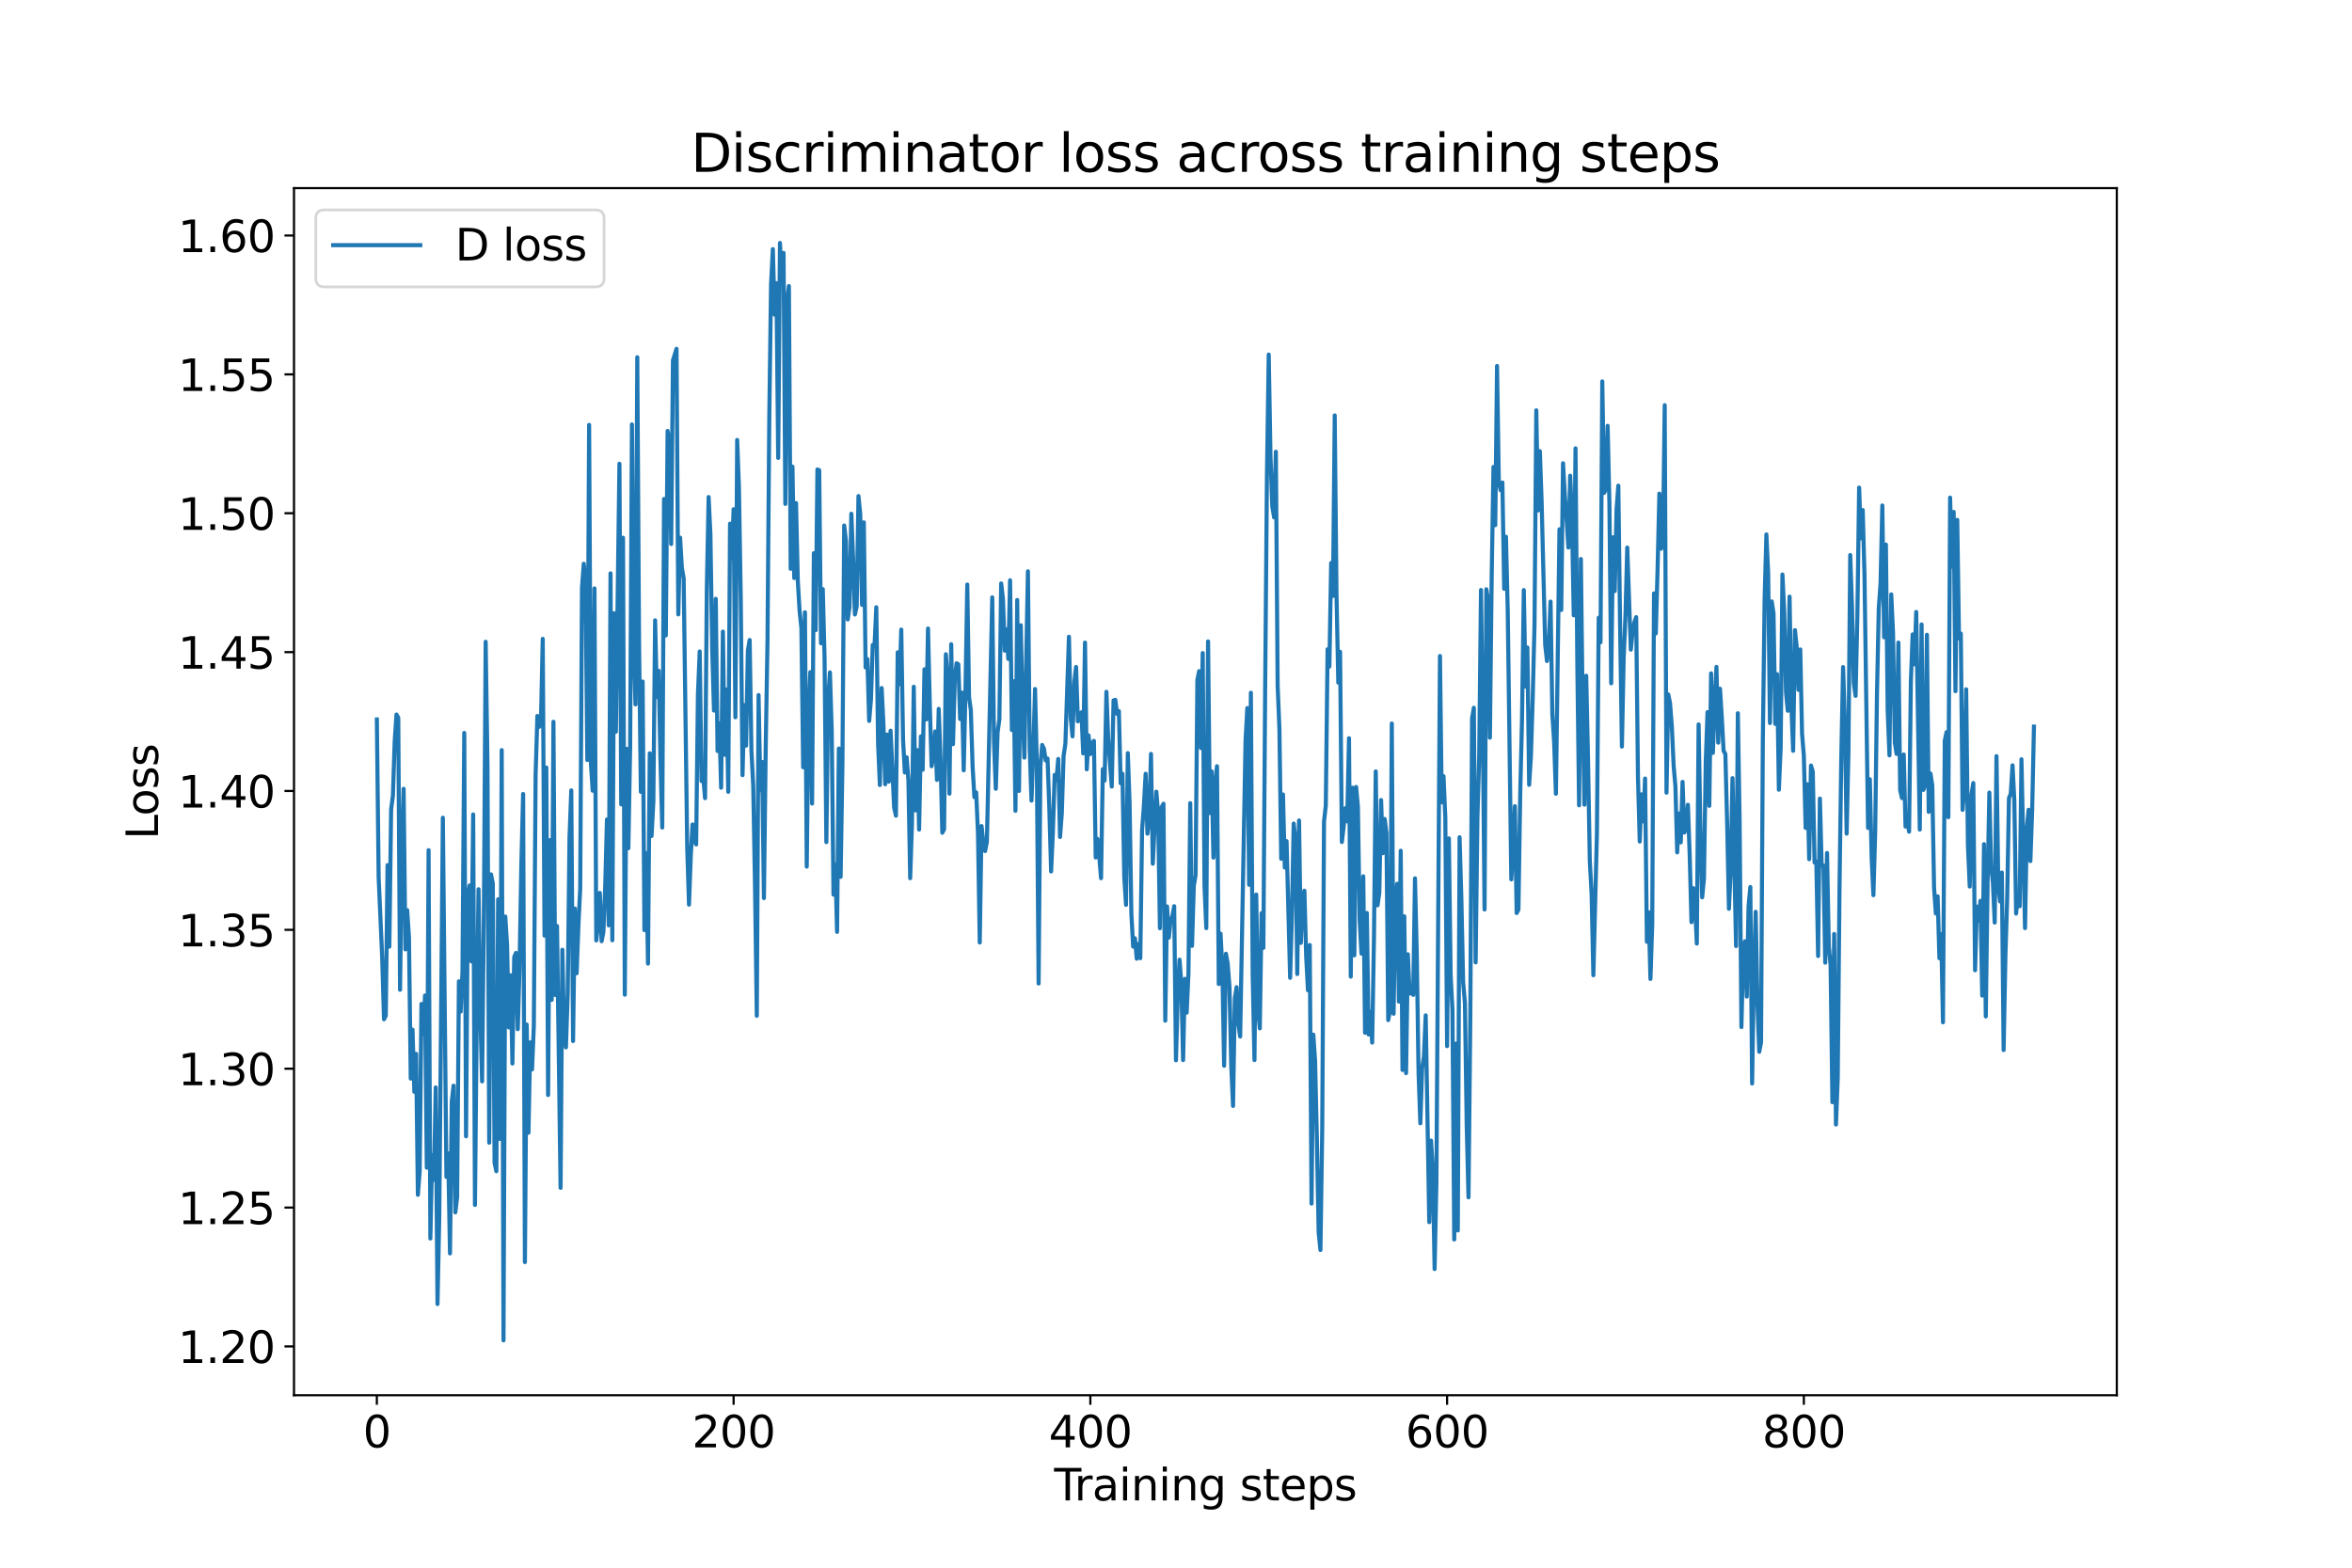 <?xml version="1.0" encoding="utf-8" standalone="no"?>
<!DOCTYPE svg PUBLIC "-//W3C//DTD SVG 1.1//EN"
  "http://www.w3.org/Graphics/SVG/1.1/DTD/svg11.dtd">
<svg xmlns:xlink="http://www.w3.org/1999/xlink" width="864pt" height="576pt" viewBox="0 0 864 576" xmlns="http://www.w3.org/2000/svg" version="1.1">
 <defs>
  <style type="text/css">*{stroke-linejoin: round; stroke-linecap: butt}</style>
 </defs>
 <g id="figure_1">
  <g id="patch_1">
   <path d="M 0 576 
L 864 576 
L 864 0 
L 0 0 
z
" style="fill: #ffffff"/>
  </g>
  <g id="axes_1">
   <g id="patch_2">
    <path d="M 108 512.64 
L 777.6 512.64 
L 777.6 69.12 
L 108 69.12 
z
" style="fill: #ffffff"/>
   </g>
   <g id="matplotlib.axis_1">
    <g id="xtick_1">
     <g id="line2d_1">
      <defs>
       <path id="macccd0e41e" d="M 0 0 
L 0 3.5 
" style="stroke: #000000; stroke-width: 0.8"/>
      </defs>
      <g>
       <use xlink:href="#macccd0e41e" x="138.436" y="512.64" style="stroke: #000000; stroke-width: 0.8"/>
      </g>
     </g>
     <g id="text_1">
      <!-- 0 -->
      <g transform="translate(133.346 531.798)scale(0.16 -0.16)">
       <defs>
        <path id="DejaVuSans-30" d="M 2034 4250 
Q 1547 4250 1301 3770 
Q 1056 3291 1056 2328 
Q 1056 1369 1301 889 
Q 1547 409 2034 409 
Q 2525 409 2770 889 
Q 3016 1369 3016 2328 
Q 3016 3291 2770 3770 
Q 2525 4250 2034 4250 
z
M 2034 4750 
Q 2819 4750 3233 4129 
Q 3647 3509 3647 2328 
Q 3647 1150 3233 529 
Q 2819 -91 2034 -91 
Q 1250 -91 836 529 
Q 422 1150 422 2328 
Q 422 3509 836 4129 
Q 1250 4750 2034 4750 
z
" transform="scale(0.016)"/>
       </defs>
       <use xlink:href="#DejaVuSans-30"/>
      </g>
     </g>
    </g>
    <g id="xtick_2">
     <g id="line2d_2">
      <g>
       <use xlink:href="#macccd0e41e" x="269.486" y="512.64" style="stroke: #000000; stroke-width: 0.8"/>
      </g>
     </g>
     <g id="text_2">
      <!-- 200 -->
      <g transform="translate(254.216 531.798)scale(0.16 -0.16)">
       <defs>
        <path id="DejaVuSans-32" d="M 1228 531 
L 3431 531 
L 3431 0 
L 469 0 
L 469 531 
Q 828 903 1448 1529 
Q 2069 2156 2228 2338 
Q 2531 2678 2651 2914 
Q 2772 3150 2772 3378 
Q 2772 3750 2511 3984 
Q 2250 4219 1831 4219 
Q 1534 4219 1204 4116 
Q 875 4013 500 3803 
L 500 4441 
Q 881 4594 1212 4672 
Q 1544 4750 1819 4750 
Q 2544 4750 2975 4387 
Q 3406 4025 3406 3419 
Q 3406 3131 3298 2873 
Q 3191 2616 2906 2266 
Q 2828 2175 2409 1742 
Q 1991 1309 1228 531 
z
" transform="scale(0.016)"/>
       </defs>
       <use xlink:href="#DejaVuSans-32"/>
       <use xlink:href="#DejaVuSans-30" x="63.623"/>
       <use xlink:href="#DejaVuSans-30" x="127.246"/>
      </g>
     </g>
    </g>
    <g id="xtick_3">
     <g id="line2d_3">
      <g>
       <use xlink:href="#macccd0e41e" x="400.536" y="512.64" style="stroke: #000000; stroke-width: 0.8"/>
      </g>
     </g>
     <g id="text_3">
      <!-- 400 -->
      <g transform="translate(385.266 531.798)scale(0.16 -0.16)">
       <defs>
        <path id="DejaVuSans-34" d="M 2419 4116 
L 825 1625 
L 2419 1625 
L 2419 4116 
z
M 2253 4666 
L 3047 4666 
L 3047 1625 
L 3713 1625 
L 3713 1100 
L 3047 1100 
L 3047 0 
L 2419 0 
L 2419 1100 
L 313 1100 
L 313 1709 
L 2253 4666 
z
" transform="scale(0.016)"/>
       </defs>
       <use xlink:href="#DejaVuSans-34"/>
       <use xlink:href="#DejaVuSans-30" x="63.623"/>
       <use xlink:href="#DejaVuSans-30" x="127.246"/>
      </g>
     </g>
    </g>
    <g id="xtick_4">
     <g id="line2d_4">
      <g>
       <use xlink:href="#macccd0e41e" x="531.586" y="512.64" style="stroke: #000000; stroke-width: 0.8"/>
      </g>
     </g>
     <g id="text_4">
      <!-- 600 -->
      <g transform="translate(516.316 531.798)scale(0.16 -0.16)">
       <defs>
        <path id="DejaVuSans-36" d="M 2113 2584 
Q 1688 2584 1439 2293 
Q 1191 2003 1191 1497 
Q 1191 994 1439 701 
Q 1688 409 2113 409 
Q 2538 409 2786 701 
Q 3034 994 3034 1497 
Q 3034 2003 2786 2293 
Q 2538 2584 2113 2584 
z
M 3366 4563 
L 3366 3988 
Q 3128 4100 2886 4159 
Q 2644 4219 2406 4219 
Q 1781 4219 1451 3797 
Q 1122 3375 1075 2522 
Q 1259 2794 1537 2939 
Q 1816 3084 2150 3084 
Q 2853 3084 3261 2657 
Q 3669 2231 3669 1497 
Q 3669 778 3244 343 
Q 2819 -91 2113 -91 
Q 1303 -91 875 529 
Q 447 1150 447 2328 
Q 447 3434 972 4092 
Q 1497 4750 2381 4750 
Q 2619 4750 2861 4703 
Q 3103 4656 3366 4563 
z
" transform="scale(0.016)"/>
       </defs>
       <use xlink:href="#DejaVuSans-36"/>
       <use xlink:href="#DejaVuSans-30" x="63.623"/>
       <use xlink:href="#DejaVuSans-30" x="127.246"/>
      </g>
     </g>
    </g>
    <g id="xtick_5">
     <g id="line2d_5">
      <g>
       <use xlink:href="#macccd0e41e" x="662.636" y="512.64" style="stroke: #000000; stroke-width: 0.8"/>
      </g>
     </g>
     <g id="text_5">
      <!-- 800 -->
      <g transform="translate(647.366 531.798)scale(0.16 -0.16)">
       <defs>
        <path id="DejaVuSans-38" d="M 2034 2216 
Q 1584 2216 1326 1975 
Q 1069 1734 1069 1313 
Q 1069 891 1326 650 
Q 1584 409 2034 409 
Q 2484 409 2743 651 
Q 3003 894 3003 1313 
Q 3003 1734 2745 1975 
Q 2488 2216 2034 2216 
z
M 1403 2484 
Q 997 2584 770 2862 
Q 544 3141 544 3541 
Q 544 4100 942 4425 
Q 1341 4750 2034 4750 
Q 2731 4750 3128 4425 
Q 3525 4100 3525 3541 
Q 3525 3141 3298 2862 
Q 3072 2584 2669 2484 
Q 3125 2378 3379 2068 
Q 3634 1759 3634 1313 
Q 3634 634 3220 271 
Q 2806 -91 2034 -91 
Q 1263 -91 848 271 
Q 434 634 434 1313 
Q 434 1759 690 2068 
Q 947 2378 1403 2484 
z
M 1172 3481 
Q 1172 3119 1398 2916 
Q 1625 2713 2034 2713 
Q 2441 2713 2670 2916 
Q 2900 3119 2900 3481 
Q 2900 3844 2670 4047 
Q 2441 4250 2034 4250 
Q 1625 4250 1398 4047 
Q 1172 3844 1172 3481 
z
" transform="scale(0.016)"/>
       </defs>
       <use xlink:href="#DejaVuSans-38"/>
       <use xlink:href="#DejaVuSans-30" x="63.623"/>
       <use xlink:href="#DejaVuSans-30" x="127.246"/>
      </g>
     </g>
    </g>
    <g id="text_6">
     <!-- Training steps -->
     <g transform="translate(387.224 551.283)scale(0.16 -0.16)">
      <defs>
       <path id="DejaVuSans-54" d="M -19 4666 
L 3928 4666 
L 3928 4134 
L 2272 4134 
L 2272 0 
L 1638 0 
L 1638 4134 
L -19 4134 
L -19 4666 
z
" transform="scale(0.016)"/>
       <path id="DejaVuSans-72" d="M 2631 2963 
Q 2534 3019 2420 3045 
Q 2306 3072 2169 3072 
Q 1681 3072 1420 2755 
Q 1159 2438 1159 1844 
L 1159 0 
L 581 0 
L 581 3500 
L 1159 3500 
L 1159 2956 
Q 1341 3275 1631 3429 
Q 1922 3584 2338 3584 
Q 2397 3584 2469 3576 
Q 2541 3569 2628 3553 
L 2631 2963 
z
" transform="scale(0.016)"/>
       <path id="DejaVuSans-61" d="M 2194 1759 
Q 1497 1759 1228 1600 
Q 959 1441 959 1056 
Q 959 750 1161 570 
Q 1363 391 1709 391 
Q 2188 391 2477 730 
Q 2766 1069 2766 1631 
L 2766 1759 
L 2194 1759 
z
M 3341 1997 
L 3341 0 
L 2766 0 
L 2766 531 
Q 2569 213 2275 61 
Q 1981 -91 1556 -91 
Q 1019 -91 701 211 
Q 384 513 384 1019 
Q 384 1609 779 1909 
Q 1175 2209 1959 2209 
L 2766 2209 
L 2766 2266 
Q 2766 2663 2505 2880 
Q 2244 3097 1772 3097 
Q 1472 3097 1187 3025 
Q 903 2953 641 2809 
L 641 3341 
Q 956 3463 1253 3523 
Q 1550 3584 1831 3584 
Q 2591 3584 2966 3190 
Q 3341 2797 3341 1997 
z
" transform="scale(0.016)"/>
       <path id="DejaVuSans-69" d="M 603 3500 
L 1178 3500 
L 1178 0 
L 603 0 
L 603 3500 
z
M 603 4863 
L 1178 4863 
L 1178 4134 
L 603 4134 
L 603 4863 
z
" transform="scale(0.016)"/>
       <path id="DejaVuSans-6e" d="M 3513 2113 
L 3513 0 
L 2938 0 
L 2938 2094 
Q 2938 2591 2744 2837 
Q 2550 3084 2163 3084 
Q 1697 3084 1428 2787 
Q 1159 2491 1159 1978 
L 1159 0 
L 581 0 
L 581 3500 
L 1159 3500 
L 1159 2956 
Q 1366 3272 1645 3428 
Q 1925 3584 2291 3584 
Q 2894 3584 3203 3211 
Q 3513 2838 3513 2113 
z
" transform="scale(0.016)"/>
       <path id="DejaVuSans-67" d="M 2906 1791 
Q 2906 2416 2648 2759 
Q 2391 3103 1925 3103 
Q 1463 3103 1205 2759 
Q 947 2416 947 1791 
Q 947 1169 1205 825 
Q 1463 481 1925 481 
Q 2391 481 2648 825 
Q 2906 1169 2906 1791 
z
M 3481 434 
Q 3481 -459 3084 -895 
Q 2688 -1331 1869 -1331 
Q 1566 -1331 1297 -1286 
Q 1028 -1241 775 -1147 
L 775 -588 
Q 1028 -725 1275 -790 
Q 1522 -856 1778 -856 
Q 2344 -856 2625 -561 
Q 2906 -266 2906 331 
L 2906 616 
Q 2728 306 2450 153 
Q 2172 0 1784 0 
Q 1141 0 747 490 
Q 353 981 353 1791 
Q 353 2603 747 3093 
Q 1141 3584 1784 3584 
Q 2172 3584 2450 3431 
Q 2728 3278 2906 2969 
L 2906 3500 
L 3481 3500 
L 3481 434 
z
" transform="scale(0.016)"/>
       <path id="DejaVuSans-20" transform="scale(0.016)"/>
       <path id="DejaVuSans-73" d="M 2834 3397 
L 2834 2853 
Q 2591 2978 2328 3040 
Q 2066 3103 1784 3103 
Q 1356 3103 1142 2972 
Q 928 2841 928 2578 
Q 928 2378 1081 2264 
Q 1234 2150 1697 2047 
L 1894 2003 
Q 2506 1872 2764 1633 
Q 3022 1394 3022 966 
Q 3022 478 2636 193 
Q 2250 -91 1575 -91 
Q 1294 -91 989 -36 
Q 684 19 347 128 
L 347 722 
Q 666 556 975 473 
Q 1284 391 1588 391 
Q 1994 391 2212 530 
Q 2431 669 2431 922 
Q 2431 1156 2273 1281 
Q 2116 1406 1581 1522 
L 1381 1569 
Q 847 1681 609 1914 
Q 372 2147 372 2553 
Q 372 3047 722 3315 
Q 1072 3584 1716 3584 
Q 2034 3584 2315 3537 
Q 2597 3491 2834 3397 
z
" transform="scale(0.016)"/>
       <path id="DejaVuSans-74" d="M 1172 4494 
L 1172 3500 
L 2356 3500 
L 2356 3053 
L 1172 3053 
L 1172 1153 
Q 1172 725 1289 603 
Q 1406 481 1766 481 
L 2356 481 
L 2356 0 
L 1766 0 
Q 1100 0 847 248 
Q 594 497 594 1153 
L 594 3053 
L 172 3053 
L 172 3500 
L 594 3500 
L 594 4494 
L 1172 4494 
z
" transform="scale(0.016)"/>
       <path id="DejaVuSans-65" d="M 3597 1894 
L 3597 1613 
L 953 1613 
Q 991 1019 1311 708 
Q 1631 397 2203 397 
Q 2534 397 2845 478 
Q 3156 559 3463 722 
L 3463 178 
Q 3153 47 2828 -22 
Q 2503 -91 2169 -91 
Q 1331 -91 842 396 
Q 353 884 353 1716 
Q 353 2575 817 3079 
Q 1281 3584 2069 3584 
Q 2775 3584 3186 3129 
Q 3597 2675 3597 1894 
z
M 3022 2063 
Q 3016 2534 2758 2815 
Q 2500 3097 2075 3097 
Q 1594 3097 1305 2825 
Q 1016 2553 972 2059 
L 3022 2063 
z
" transform="scale(0.016)"/>
       <path id="DejaVuSans-70" d="M 1159 525 
L 1159 -1331 
L 581 -1331 
L 581 3500 
L 1159 3500 
L 1159 2969 
Q 1341 3281 1617 3432 
Q 1894 3584 2278 3584 
Q 2916 3584 3314 3078 
Q 3713 2572 3713 1747 
Q 3713 922 3314 415 
Q 2916 -91 2278 -91 
Q 1894 -91 1617 61 
Q 1341 213 1159 525 
z
M 3116 1747 
Q 3116 2381 2855 2742 
Q 2594 3103 2138 3103 
Q 1681 3103 1420 2742 
Q 1159 2381 1159 1747 
Q 1159 1113 1420 752 
Q 1681 391 2138 391 
Q 2594 391 2855 752 
Q 3116 1113 3116 1747 
z
" transform="scale(0.016)"/>
      </defs>
      <use xlink:href="#DejaVuSans-54"/>
      <use xlink:href="#DejaVuSans-72" x="46.334"/>
      <use xlink:href="#DejaVuSans-61" x="87.447"/>
      <use xlink:href="#DejaVuSans-69" x="148.727"/>
      <use xlink:href="#DejaVuSans-6e" x="176.51"/>
      <use xlink:href="#DejaVuSans-69" x="239.889"/>
      <use xlink:href="#DejaVuSans-6e" x="267.672"/>
      <use xlink:href="#DejaVuSans-67" x="331.051"/>
      <use xlink:href="#DejaVuSans-20" x="394.527"/>
      <use xlink:href="#DejaVuSans-73" x="426.314"/>
      <use xlink:href="#DejaVuSans-74" x="478.414"/>
      <use xlink:href="#DejaVuSans-65" x="517.623"/>
      <use xlink:href="#DejaVuSans-70" x="579.146"/>
      <use xlink:href="#DejaVuSans-73" x="642.623"/>
     </g>
    </g>
   </g>
   <g id="matplotlib.axis_2">
    <g id="ytick_1">
     <g id="line2d_6">
      <defs>
       <path id="m2885d00df1" d="M 0 0 
L -3.5 0 
" style="stroke: #000000; stroke-width: 0.8"/>
      </defs>
      <g>
       <use xlink:href="#m2885d00df1" x="108" y="494.703" style="stroke: #000000; stroke-width: 0.8"/>
      </g>
     </g>
     <g id="text_7">
      <!-- 1.20 -->
      <g transform="translate(65.375 500.782)scale(0.16 -0.16)">
       <defs>
        <path id="DejaVuSans-31" d="M 794 531 
L 1825 531 
L 1825 4091 
L 703 3866 
L 703 4441 
L 1819 4666 
L 2450 4666 
L 2450 531 
L 3481 531 
L 3481 0 
L 794 0 
L 794 531 
z
" transform="scale(0.016)"/>
        <path id="DejaVuSans-2e" d="M 684 794 
L 1344 794 
L 1344 0 
L 684 0 
L 684 794 
z
" transform="scale(0.016)"/>
       </defs>
       <use xlink:href="#DejaVuSans-31"/>
       <use xlink:href="#DejaVuSans-2e" x="63.623"/>
       <use xlink:href="#DejaVuSans-32" x="95.41"/>
       <use xlink:href="#DejaVuSans-30" x="159.033"/>
      </g>
     </g>
    </g>
    <g id="ytick_2">
     <g id="line2d_7">
      <g>
       <use xlink:href="#m2885d00df1" x="108" y="443.682" style="stroke: #000000; stroke-width: 0.8"/>
      </g>
     </g>
     <g id="text_8">
      <!-- 1.25 -->
      <g transform="translate(65.375 449.761)scale(0.16 -0.16)">
       <defs>
        <path id="DejaVuSans-35" d="M 691 4666 
L 3169 4666 
L 3169 4134 
L 1269 4134 
L 1269 2991 
Q 1406 3038 1543 3061 
Q 1681 3084 1819 3084 
Q 2600 3084 3056 2656 
Q 3513 2228 3513 1497 
Q 3513 744 3044 326 
Q 2575 -91 1722 -91 
Q 1428 -91 1123 -41 
Q 819 9 494 109 
L 494 744 
Q 775 591 1075 516 
Q 1375 441 1709 441 
Q 2250 441 2565 725 
Q 2881 1009 2881 1497 
Q 2881 1984 2565 2268 
Q 2250 2553 1709 2553 
Q 1456 2553 1204 2497 
Q 953 2441 691 2322 
L 691 4666 
z
" transform="scale(0.016)"/>
       </defs>
       <use xlink:href="#DejaVuSans-31"/>
       <use xlink:href="#DejaVuSans-2e" x="63.623"/>
       <use xlink:href="#DejaVuSans-32" x="95.41"/>
       <use xlink:href="#DejaVuSans-35" x="159.033"/>
      </g>
     </g>
    </g>
    <g id="ytick_3">
     <g id="line2d_8">
      <g>
       <use xlink:href="#m2885d00df1" x="108" y="392.661" style="stroke: #000000; stroke-width: 0.8"/>
      </g>
     </g>
     <g id="text_9">
      <!-- 1.30 -->
      <g transform="translate(65.375 398.74)scale(0.16 -0.16)">
       <defs>
        <path id="DejaVuSans-33" d="M 2597 2516 
Q 3050 2419 3304 2112 
Q 3559 1806 3559 1356 
Q 3559 666 3084 287 
Q 2609 -91 1734 -91 
Q 1441 -91 1130 -33 
Q 819 25 488 141 
L 488 750 
Q 750 597 1062 519 
Q 1375 441 1716 441 
Q 2309 441 2620 675 
Q 2931 909 2931 1356 
Q 2931 1769 2642 2001 
Q 2353 2234 1838 2234 
L 1294 2234 
L 1294 2753 
L 1863 2753 
Q 2328 2753 2575 2939 
Q 2822 3125 2822 3475 
Q 2822 3834 2567 4026 
Q 2313 4219 1838 4219 
Q 1578 4219 1281 4162 
Q 984 4106 628 3988 
L 628 4550 
Q 988 4650 1302 4700 
Q 1616 4750 1894 4750 
Q 2613 4750 3031 4423 
Q 3450 4097 3450 3541 
Q 3450 3153 3228 2886 
Q 3006 2619 2597 2516 
z
" transform="scale(0.016)"/>
       </defs>
       <use xlink:href="#DejaVuSans-31"/>
       <use xlink:href="#DejaVuSans-2e" x="63.623"/>
       <use xlink:href="#DejaVuSans-33" x="95.41"/>
       <use xlink:href="#DejaVuSans-30" x="159.033"/>
      </g>
     </g>
    </g>
    <g id="ytick_4">
     <g id="line2d_9">
      <g>
       <use xlink:href="#m2885d00df1" x="108" y="341.64" style="stroke: #000000; stroke-width: 0.8"/>
      </g>
     </g>
     <g id="text_10">
      <!-- 1.35 -->
      <g transform="translate(65.375 347.719)scale(0.16 -0.16)">
       <use xlink:href="#DejaVuSans-31"/>
       <use xlink:href="#DejaVuSans-2e" x="63.623"/>
       <use xlink:href="#DejaVuSans-33" x="95.41"/>
       <use xlink:href="#DejaVuSans-35" x="159.033"/>
      </g>
     </g>
    </g>
    <g id="ytick_5">
     <g id="line2d_10">
      <g>
       <use xlink:href="#m2885d00df1" x="108" y="290.619" style="stroke: #000000; stroke-width: 0.8"/>
      </g>
     </g>
     <g id="text_11">
      <!-- 1.40 -->
      <g transform="translate(65.375 296.698)scale(0.16 -0.16)">
       <use xlink:href="#DejaVuSans-31"/>
       <use xlink:href="#DejaVuSans-2e" x="63.623"/>
       <use xlink:href="#DejaVuSans-34" x="95.41"/>
       <use xlink:href="#DejaVuSans-30" x="159.033"/>
      </g>
     </g>
    </g>
    <g id="ytick_6">
     <g id="line2d_11">
      <g>
       <use xlink:href="#m2885d00df1" x="108" y="239.598" style="stroke: #000000; stroke-width: 0.8"/>
      </g>
     </g>
     <g id="text_12">
      <!-- 1.45 -->
      <g transform="translate(65.375 245.677)scale(0.16 -0.16)">
       <use xlink:href="#DejaVuSans-31"/>
       <use xlink:href="#DejaVuSans-2e" x="63.623"/>
       <use xlink:href="#DejaVuSans-34" x="95.41"/>
       <use xlink:href="#DejaVuSans-35" x="159.033"/>
      </g>
     </g>
    </g>
    <g id="ytick_7">
     <g id="line2d_12">
      <g>
       <use xlink:href="#m2885d00df1" x="108" y="188.577" style="stroke: #000000; stroke-width: 0.8"/>
      </g>
     </g>
     <g id="text_13">
      <!-- 1.50 -->
      <g transform="translate(65.375 194.656)scale(0.16 -0.16)">
       <use xlink:href="#DejaVuSans-31"/>
       <use xlink:href="#DejaVuSans-2e" x="63.623"/>
       <use xlink:href="#DejaVuSans-35" x="95.41"/>
       <use xlink:href="#DejaVuSans-30" x="159.033"/>
      </g>
     </g>
    </g>
    <g id="ytick_8">
     <g id="line2d_13">
      <g>
       <use xlink:href="#m2885d00df1" x="108" y="137.557" style="stroke: #000000; stroke-width: 0.8"/>
      </g>
     </g>
     <g id="text_14">
      <!-- 1.55 -->
      <g transform="translate(65.375 143.635)scale(0.16 -0.16)">
       <use xlink:href="#DejaVuSans-31"/>
       <use xlink:href="#DejaVuSans-2e" x="63.623"/>
       <use xlink:href="#DejaVuSans-35" x="95.41"/>
       <use xlink:href="#DejaVuSans-35" x="159.033"/>
      </g>
     </g>
    </g>
    <g id="ytick_9">
     <g id="line2d_14">
      <g>
       <use xlink:href="#m2885d00df1" x="108" y="86.536" style="stroke: #000000; stroke-width: 0.8"/>
      </g>
     </g>
     <g id="text_15">
      <!-- 1.60 -->
      <g transform="translate(65.375 92.614)scale(0.16 -0.16)">
       <use xlink:href="#DejaVuSans-31"/>
       <use xlink:href="#DejaVuSans-2e" x="63.623"/>
       <use xlink:href="#DejaVuSans-36" x="95.41"/>
       <use xlink:href="#DejaVuSans-30" x="159.033"/>
      </g>
     </g>
    </g>
    <g id="text_16">
     <!-- Loss -->
     <g transform="translate(58.047 308.428)rotate(-90)scale(0.16 -0.16)">
      <defs>
       <path id="DejaVuSans-4c" d="M 628 4666 
L 1259 4666 
L 1259 531 
L 3531 531 
L 3531 0 
L 628 0 
L 628 4666 
z
" transform="scale(0.016)"/>
       <path id="DejaVuSans-6f" d="M 1959 3097 
Q 1497 3097 1228 2736 
Q 959 2375 959 1747 
Q 959 1119 1226 758 
Q 1494 397 1959 397 
Q 2419 397 2687 759 
Q 2956 1122 2956 1747 
Q 2956 2369 2687 2733 
Q 2419 3097 1959 3097 
z
M 1959 3584 
Q 2709 3584 3137 3096 
Q 3566 2609 3566 1747 
Q 3566 888 3137 398 
Q 2709 -91 1959 -91 
Q 1206 -91 779 398 
Q 353 888 353 1747 
Q 353 2609 779 3096 
Q 1206 3584 1959 3584 
z
" transform="scale(0.016)"/>
      </defs>
      <use xlink:href="#DejaVuSans-4c"/>
      <use xlink:href="#DejaVuSans-6f" x="53.963"/>
      <use xlink:href="#DejaVuSans-73" x="115.145"/>
      <use xlink:href="#DejaVuSans-73" x="167.244"/>
     </g>
    </g>
   </g>
   <g id="line2d_15">
    <path d="M 138.436 264.341 
L 139.092 322.331 
L 140.402 351.91 
L 141.057 374.519 
L 141.713 373.183 
L 142.368 317.858 
L 143.023 347.816 
L 143.678 297.385 
L 144.334 292.357 
L 144.989 272.373 
L 145.644 262.53 
L 146.299 263.697 
L 146.955 363.668 
L 147.61 312.784 
L 148.265 289.814 
L 148.92 348.822 
L 149.576 334.4 
L 150.231 344.311 
L 150.886 396.283 
L 151.541 378.307 
L 152.197 401.141 
L 152.852 387.201 
L 153.507 438.994 
L 154.162 430.519 
L 154.818 368.884 
L 155.473 379.966 
L 156.128 365.765 
L 156.783 429.042 
L 157.439 312.372 
L 158.094 455.042 
L 158.749 424.352 
L 159.404 433.518 
L 160.06 399.548 
L 160.715 479.128 
L 161.37 446.664 
L 162.681 300.44 
L 163.991 432.425 
L 164.646 423.778 
L 165.302 460.531 
L 165.957 404.789 
L 166.612 398.896 
L 167.267 445.443 
L 167.923 439.876 
L 168.578 360.556 
L 169.233 371.68 
L 169.888 357.105 
L 170.544 269.292 
L 171.199 417.509 
L 171.854 329.486 
L 172.509 325.331 
L 173.165 353.236 
L 173.82 299.233 
L 174.475 442.718 
L 175.13 374.277 
L 175.786 326.726 
L 176.441 372.167 
L 177.096 397.32 
L 177.751 336.044 
L 178.407 235.803 
L 179.062 280.417 
L 179.717 419.849 
L 180.372 321.26 
L 181.028 324.595 
L 181.683 427.315 
L 182.338 430.33 
L 182.993 330.424 
L 183.649 418.476 
L 184.304 275.599 
L 184.959 492.48 
L 185.614 336.738 
L 186.27 347.168 
L 186.925 377.511 
L 187.58 358.332 
L 188.235 390.76 
L 188.891 351.648 
L 189.546 350.106 
L 190.201 378.14 
L 190.856 355.132 
L 191.512 317.612 
L 192.167 291.731 
L 192.822 463.723 
L 193.477 376.439 
L 194.133 416.185 
L 194.788 382.975 
L 195.443 392.918 
L 196.098 376.98 
L 196.754 284.483 
L 197.409 263.049 
L 198.064 267.059 
L 198.719 264.932 
L 199.375 234.722 
L 200.03 343.785 
L 200.685 282.01 
L 201.34 402.327 
L 201.996 308.671 
L 202.651 367.376 
L 203.306 265.187 
L 203.961 365.591 
L 204.617 340.237 
L 205.927 436.434 
L 206.582 348.966 
L 207.238 379.921 
L 207.893 384.831 
L 208.548 365.12 
L 209.203 307.668 
L 209.859 290.41 
L 210.514 382.51 
L 211.169 333.838 
L 211.824 357.598 
L 212.48 339.958 
L 213.135 326.54 
L 213.79 215.95 
L 214.445 207.13 
L 215.101 213.746 
L 215.756 279.251 
L 216.411 156.118 
L 217.066 280.491 
L 217.722 290.532 
L 218.377 216.203 
L 219.032 345.53 
L 219.687 339.613 
L 220.343 328.075 
L 220.998 345.826 
L 221.653 342.512 
L 222.308 326.257 
L 222.964 301.086 
L 223.619 339.997 
L 224.274 210.663 
L 224.929 345.478 
L 225.585 225.308 
L 226.24 268.846 
L 227.55 170.393 
L 228.206 295.556 
L 228.861 197.561 
L 229.516 365.473 
L 230.171 275.122 
L 230.827 311.663 
L 231.482 274.864 
L 232.137 155.946 
L 232.792 238.168 
L 233.448 258.809 
L 234.103 131.262 
L 234.758 236.392 
L 235.413 290.912 
L 236.069 250.402 
L 236.724 341.752 
L 237.379 313.436 
L 238.034 354.057 
L 238.69 276.791 
L 239.345 307.17 
L 240 294.694 
L 240.655 227.912 
L 241.311 256.088 
L 241.966 246.467 
L 242.621 279.195 
L 243.276 304.059 
L 243.932 183.323 
L 244.587 233.476 
L 245.242 158.339 
L 245.897 162.364 
L 246.553 199.885 
L 247.208 132.41 
L 248.518 128.16 
L 249.174 225.748 
L 249.829 197.545 
L 250.484 208.614 
L 251.139 212.506 
L 252.45 311.712 
L 253.105 332.382 
L 253.76 314.365 
L 254.416 302.916 
L 255.071 308.771 
L 255.726 310.266 
L 256.381 255.195 
L 257.037 239.351 
L 257.692 286.985 
L 258.347 285.467 
L 259.002 293.269 
L 259.658 215.69 
L 260.313 182.617 
L 260.968 196.357 
L 261.623 238.543 
L 262.279 261.089 
L 262.934 220.022 
L 263.589 275.951 
L 264.244 265.786 
L 264.9 289.433 
L 265.555 232.055 
L 266.21 277.317 
L 266.865 253.328 
L 267.521 290.936 
L 268.176 192.417 
L 268.831 205.249 
L 269.486 187.098 
L 270.142 263.549 
L 270.797 161.652 
L 271.452 179.193 
L 272.107 219.612 
L 272.763 284.81 
L 273.418 259.065 
L 274.073 273.965 
L 274.728 239.081 
L 275.384 235.148 
L 276.039 275.76 
L 276.694 288.7 
L 277.349 325.277 
L 278.005 373.216 
L 278.66 255.382 
L 279.315 290.371 
L 279.97 279.957 
L 280.626 329.988 
L 281.281 274.892 
L 281.936 235.583 
L 282.591 153.496 
L 283.247 104.43 
L 283.902 91.535 
L 284.557 115.617 
L 285.212 104.055 
L 285.868 168.247 
L 286.523 89.28 
L 287.178 104.061 
L 287.833 92.933 
L 288.489 185.156 
L 289.144 110.374 
L 289.799 105.096 
L 290.454 208.989 
L 291.11 171.436 
L 291.765 212.375 
L 292.42 184.833 
L 293.075 213.553 
L 293.731 224.48 
L 294.386 230.724 
L 295.041 281.919 
L 295.696 224.957 
L 296.352 318.412 
L 297.007 262.399 
L 297.662 246.968 
L 298.317 295.249 
L 298.973 203.237 
L 299.628 231.537 
L 300.283 172.482 
L 300.938 172.783 
L 301.594 236.372 
L 302.249 216.446 
L 302.904 242.22 
L 303.559 309.416 
L 304.215 256.785 
L 304.87 247.052 
L 305.525 268.286 
L 306.18 328.704 
L 306.836 317.617 
L 307.491 342.402 
L 308.146 275.015 
L 308.801 322.167 
L 309.457 281.483 
L 310.112 193.075 
L 310.767 198.803 
L 311.422 227.603 
L 312.078 222.896 
L 312.733 188.754 
L 313.388 205.324 
L 314.043 225.78 
L 314.699 222.887 
L 315.354 182.271 
L 316.009 188.876 
L 316.664 222.263 
L 317.32 191.922 
L 317.975 245.23 
L 318.63 242.132 
L 319.285 264.89 
L 319.941 256.916 
L 320.596 236.977 
L 321.251 237.264 
L 321.906 223.115 
L 322.562 273.254 
L 323.217 288.438 
L 323.872 252.795 
L 324.527 266.01 
L 325.183 288.153 
L 325.838 269.885 
L 326.493 287.2 
L 327.148 268.476 
L 328.459 296.69 
L 329.114 299.702 
L 329.769 239.671 
L 330.425 251.412 
L 331.08 231.323 
L 331.735 271.805 
L 332.39 283.833 
L 333.046 278.245 
L 333.701 286.64 
L 334.356 322.679 
L 335.011 302.422 
L 335.667 252.324 
L 336.322 297.762 
L 336.977 275.596 
L 337.632 304.802 
L 338.288 270.572 
L 338.943 282.825 
L 339.598 245.907 
L 340.253 264.332 
L 340.909 230.924 
L 341.564 258.977 
L 342.219 281.522 
L 342.874 277.713 
L 343.53 268.733 
L 344.185 286.556 
L 344.84 260.443 
L 345.495 278.812 
L 346.151 305.956 
L 346.806 304.712 
L 347.461 240.387 
L 348.116 249.48 
L 348.772 291.623 
L 349.427 236.693 
L 350.082 273.426 
L 350.737 249.673 
L 351.393 243.684 
L 352.048 244.095 
L 352.703 264.176 
L 353.358 254.482 
L 354.014 283.037 
L 354.669 253.482 
L 355.324 214.767 
L 355.979 256.135 
L 356.635 260.944 
L 357.29 281.793 
L 357.945 292.881 
L 358.6 291.149 
L 359.256 306.176 
L 359.911 346.292 
L 360.566 303.506 
L 361.221 309.426 
L 361.877 312.703 
L 362.532 309.29 
L 364.498 219.487 
L 365.153 272.755 
L 365.808 289.816 
L 366.463 269.109 
L 367.119 264.299 
L 367.774 214.366 
L 368.429 219.979 
L 369.084 239.064 
L 369.74 231.208 
L 370.395 242.102 
L 371.05 213.221 
L 371.705 268.238 
L 372.361 250.288 
L 373.016 297.906 
L 373.671 220.446 
L 374.326 290.609 
L 374.982 229.732 
L 375.637 259.987 
L 376.292 278.362 
L 377.603 209.911 
L 378.258 275.023 
L 378.913 294.161 
L 379.568 275.843 
L 380.224 253.148 
L 380.879 280.814 
L 381.534 361.367 
L 382.189 281.355 
L 382.845 273.711 
L 383.5 275.118 
L 384.155 279.409 
L 384.81 278.708 
L 385.466 297.109 
L 386.121 320.192 
L 386.776 305.582 
L 387.431 284.711 
L 388.087 286.607 
L 388.742 278.853 
L 389.397 307.527 
L 390.052 298.749 
L 390.708 277.737 
L 391.363 273.318 
L 392.673 233.943 
L 393.329 263.618 
L 393.984 270.558 
L 394.639 250.781 
L 395.294 245.054 
L 395.95 265.033 
L 396.605 262.563 
L 397.26 261.707 
L 397.915 276.812 
L 398.571 236.092 
L 399.226 282.667 
L 399.881 270.207 
L 400.536 277.046 
L 401.192 272.951 
L 401.847 272.207 
L 402.502 315.048 
L 403.157 308.221 
L 403.813 314.798 
L 404.468 322.665 
L 405.123 282.621 
L 405.778 286.783 
L 406.434 254.181 
L 407.089 271.424 
L 408.399 288.996 
L 409.055 257.338 
L 409.71 257.127 
L 410.365 262.316 
L 411.02 261.268 
L 411.676 287.792 
L 412.331 284.293 
L 412.986 322.13 
L 413.641 332.471 
L 414.297 276.707 
L 414.952 295.007 
L 415.607 335.778 
L 416.262 347.792 
L 416.918 344.741 
L 417.573 352.24 
L 418.228 346.787 
L 418.883 352.059 
L 419.539 304.906 
L 420.194 296.212 
L 420.849 284.306 
L 421.504 306.317 
L 422.16 300.74 
L 422.815 276.997 
L 423.47 317.34 
L 424.781 290.887 
L 425.436 298.844 
L 426.091 341.051 
L 426.746 296.53 
L 427.402 295.3 
L 428.057 375.02 
L 428.712 333.046 
L 429.367 344.492 
L 430.023 337.993 
L 430.678 336.616 
L 431.333 332.952 
L 431.988 389.57 
L 432.644 365.629 
L 433.299 352.597 
L 433.954 361.228 
L 434.609 389.508 
L 435.265 359.648 
L 435.92 372.07 
L 436.575 357.608 
L 437.23 295.096 
L 437.886 347.526 
L 438.541 325.463 
L 439.196 321.546 
L 439.851 249.838 
L 440.507 246.59 
L 441.162 274.83 
L 441.817 239.943 
L 442.472 325.554 
L 443.128 341.018 
L 443.783 235.678 
L 444.438 298.724 
L 445.093 283.419 
L 445.749 315.099 
L 446.404 287.52 
L 447.059 281.519 
L 447.714 361.545 
L 448.37 343.048 
L 449.025 356.016 
L 449.68 391.584 
L 450.335 350.423 
L 450.991 354.024 
L 451.646 362.57 
L 452.301 391.64 
L 452.956 406.36 
L 453.612 366.809 
L 454.267 362.711 
L 454.922 376.244 
L 455.577 380.84 
L 457.543 272.255 
L 458.198 260.163 
L 458.854 325.092 
L 459.509 254.533 
L 460.164 358.169 
L 460.819 389.501 
L 461.475 328.68 
L 462.13 370.602 
L 462.785 377.85 
L 463.44 335.495 
L 464.096 348.25 
L 464.751 252.912 
L 465.406 174.818 
L 466.061 130.27 
L 466.717 168.052 
L 467.372 186.065 
L 468.027 190.086 
L 468.682 165.971 
L 469.338 251.937 
L 469.993 267.922 
L 470.648 315.544 
L 471.303 291.902 
L 471.959 318.744 
L 472.614 309.051 
L 473.924 359.274 
L 474.58 336.495 
L 475.235 302.6 
L 475.89 308.27 
L 476.545 357.879 
L 477.201 301.462 
L 477.856 346.433 
L 478.511 329.418 
L 479.166 327.266 
L 479.822 351.46 
L 480.477 363.856 
L 481.132 347.227 
L 481.787 442.217 
L 482.443 380.145 
L 483.098 389.808 
L 483.753 418.594 
L 484.408 452.92 
L 485.064 459.274 
L 485.719 414.618 
L 486.374 301.899 
L 487.029 295.937 
L 487.685 238.557 
L 488.34 244.916 
L 488.995 206.848 
L 489.65 218.974 
L 490.306 152.627 
L 490.961 218.577 
L 491.616 250.821 
L 492.271 239.459 
L 492.927 309.364 
L 493.582 303.757 
L 494.237 296.94 
L 494.892 301.785 
L 495.548 271.241 
L 496.203 358.832 
L 496.858 289.405 
L 497.513 351.008 
L 498.169 289.147 
L 498.824 296.402 
L 499.479 338.389 
L 500.134 350.378 
L 500.79 321.972 
L 501.445 379.471 
L 502.1 335.449 
L 502.755 380.102 
L 503.411 371.66 
L 504.066 383.082 
L 504.721 344.691 
L 505.376 283.427 
L 506.032 332.631 
L 506.687 328.008 
L 507.342 293.955 
L 507.997 313.482 
L 508.653 300.907 
L 509.308 306.021 
L 509.963 374.809 
L 510.618 371.28 
L 511.274 265.834 
L 511.929 372.475 
L 512.584 333.224 
L 513.239 324.712 
L 513.895 368.004 
L 514.55 312.577 
L 515.205 393.128 
L 515.86 336.664 
L 516.516 394.297 
L 517.171 350.621 
L 517.826 365.069 
L 518.481 362.76 
L 519.137 365.556 
L 519.792 322.724 
L 520.447 350.556 
L 521.102 394.102 
L 521.758 412.72 
L 522.413 392.414 
L 523.068 388.339 
L 523.723 373.056 
L 525.034 449.039 
L 525.689 419.069 
L 526.344 429.799 
L 527 466.278 
L 527.655 434.581 
L 528.965 241.025 
L 529.621 294.792 
L 530.276 285.189 
L 530.931 300.433 
L 531.586 384.375 
L 532.242 308.045 
L 532.897 358.438 
L 533.552 370.992 
L 534.207 455.418 
L 534.863 383.426 
L 535.518 452.095 
L 536.173 307.628 
L 536.828 330.105 
L 537.484 360.916 
L 538.139 368.515 
L 538.794 413.67 
L 539.449 439.925 
L 540.105 374.846 
L 540.76 264.018 
L 541.415 260.04 
L 542.07 353.594 
L 542.726 300.451 
L 543.381 277.816 
L 544.036 216.776 
L 544.691 265.906 
L 545.347 334.171 
L 546.002 216.507 
L 546.657 220.547 
L 547.312 271.026 
L 547.968 211.708 
L 548.623 171.55 
L 549.278 192.965 
L 549.933 134.458 
L 550.589 177.265 
L 551.244 180.119 
L 551.899 177.284 
L 552.554 216.335 
L 553.21 197.198 
L 553.865 224.779 
L 555.175 323.098 
L 555.831 311.504 
L 556.486 296.213 
L 557.141 335.457 
L 557.796 334.2 
L 558.452 291.518 
L 559.107 264.258 
L 559.762 216.807 
L 560.417 252.26 
L 561.073 237.899 
L 561.728 288.359 
L 562.383 277.787 
L 563.038 256.369 
L 563.694 229.884 
L 564.349 150.76 
L 565.004 187.54 
L 565.659 165.753 
L 566.315 184.373 
L 567.625 236.993 
L 568.28 242.864 
L 568.936 237.064 
L 569.591 221.035 
L 570.246 262.368 
L 570.901 272.575 
L 571.557 291.634 
L 572.867 194.459 
L 573.522 224.129 
L 574.178 170.216 
L 574.833 182.091 
L 575.488 190.73 
L 576.143 201.191 
L 576.799 174.786 
L 577.454 190.573 
L 578.109 226.097 
L 578.764 164.721 
L 579.42 243.694 
L 580.075 295.888 
L 580.73 205.394 
L 581.385 260.607 
L 582.041 295.653 
L 582.696 248.284 
L 583.351 278.984 
L 584.006 316.327 
L 584.662 328.107 
L 585.317 358.318 
L 586.627 306.111 
L 587.283 226.951 
L 587.938 235.988 
L 588.593 140.129 
L 589.248 181.112 
L 589.904 179.796 
L 590.559 156.452 
L 591.214 185.033 
L 591.869 251.059 
L 592.525 197.404 
L 593.18 217.161 
L 593.835 187.158 
L 594.49 178.439 
L 595.146 230.84 
L 595.801 274.313 
L 596.456 241.622 
L 597.111 226.045 
L 597.767 201.194 
L 599.077 238.696 
L 599.732 232.151 
L 600.388 228.69 
L 601.043 226.749 
L 601.698 285.312 
L 602.353 309.206 
L 603.009 291.847 
L 603.664 301.797 
L 604.319 286.048 
L 604.974 346.022 
L 605.63 335.189 
L 606.285 359.693 
L 606.94 339.604 
L 607.595 218.042 
L 608.251 232.749 
L 608.906 209.146 
L 609.561 181.369 
L 610.216 201.604 
L 610.872 199.965 
L 611.527 148.871 
L 612.182 291.243 
L 612.837 255.142 
L 613.493 258.398 
L 614.148 266.955 
L 614.803 281.325 
L 615.458 288.905 
L 616.114 313.185 
L 616.769 298.873 
L 617.424 309.497 
L 618.079 287.266 
L 618.735 305.882 
L 619.39 304.584 
L 620.045 295.681 
L 620.7 314.066 
L 621.356 338.817 
L 622.011 326.324 
L 622.666 332.84 
L 623.321 346.691 
L 623.977 266.166 
L 624.632 304.336 
L 625.287 329.697 
L 625.942 322.864 
L 626.598 280.048 
L 627.253 261.655 
L 627.908 296.079 
L 628.563 247.398 
L 629.219 276.638 
L 629.874 258.887 
L 630.529 245.031 
L 631.184 272.863 
L 631.84 253.046 
L 632.495 263.498 
L 633.15 275.868 
L 633.805 277.054 
L 634.461 302.38 
L 635.116 333.907 
L 635.771 319.264 
L 636.426 285.905 
L 637.737 347.608 
L 638.392 262.049 
L 639.047 301.868 
L 639.703 377.381 
L 640.358 349.723 
L 641.013 345.85 
L 641.668 366.174 
L 642.324 333.007 
L 642.979 325.903 
L 643.634 398.095 
L 644.289 357.33 
L 644.945 335.001 
L 645.6 368.868 
L 646.255 386.439 
L 646.91 383.047 
L 647.566 272.309 
L 648.221 220.22 
L 648.876 196.356 
L 649.531 210.654 
L 650.187 265.671 
L 650.842 220.971 
L 651.497 225.365 
L 652.152 266.001 
L 652.808 247.689 
L 653.463 290.154 
L 654.118 274.958 
L 654.773 211.074 
L 655.429 224.693 
L 656.084 254.273 
L 656.739 261.163 
L 657.394 219.202 
L 658.05 259.324 
L 658.705 275.865 
L 659.36 231.527 
L 660.015 237.717 
L 660.671 253.48 
L 661.326 238.622 
L 661.981 269.65 
L 662.636 277.658 
L 663.292 304.192 
L 663.947 288.138 
L 664.602 315.689 
L 665.257 281.28 
L 665.913 283.466 
L 666.568 316.909 
L 667.223 316.553 
L 667.878 351.265 
L 668.534 293.411 
L 669.189 318.157 
L 669.844 318.025 
L 670.499 353.712 
L 671.155 313.404 
L 671.81 347.646 
L 672.465 354.776 
L 673.12 404.972 
L 673.776 343.159 
L 674.431 413.173 
L 675.086 396.126 
L 675.741 325.981 
L 676.397 277.828 
L 677.052 245.094 
L 677.707 265.45 
L 678.362 306.293 
L 679.018 276.531 
L 679.673 203.941 
L 680.328 222.758 
L 680.983 250.891 
L 681.639 255.679 
L 682.294 226.359 
L 682.949 179.156 
L 683.604 197.8 
L 684.26 187.379 
L 684.915 211.179 
L 686.225 304.196 
L 686.881 286.298 
L 687.536 314.867 
L 688.191 328.91 
L 688.846 305.653 
L 689.502 254.981 
L 690.157 223.593 
L 690.812 214.359 
L 691.467 185.715 
L 692.123 234.144 
L 692.778 200.09 
L 693.433 261.208 
L 694.088 277.534 
L 694.744 218.388 
L 695.399 232.564 
L 696.054 272.79 
L 696.709 277.002 
L 697.365 236.095 
L 698.02 290.278 
L 698.675 293.23 
L 699.33 277.214 
L 699.986 303.708 
L 700.641 301.358 
L 701.296 305.589 
L 701.951 250.407 
L 702.607 233.096 
L 703.262 244.072 
L 703.917 224.841 
L 705.228 304.807 
L 705.883 229.436 
L 706.538 290.239 
L 707.193 288.419 
L 707.849 233.241 
L 708.504 298.294 
L 709.159 284.193 
L 709.814 288.638 
L 710.47 326.153 
L 711.125 335.639 
L 711.78 329.322 
L 712.435 352.071 
L 713.091 343.24 
L 713.746 375.626 
L 714.401 272.159 
L 715.056 268.987 
L 715.712 300.254 
L 716.367 182.821 
L 717.022 208.223 
L 717.677 188.093 
L 718.333 253.957 
L 718.988 191.006 
L 719.643 234.576 
L 720.298 232.784 
L 720.954 297.566 
L 721.609 289.054 
L 722.264 253.254 
L 722.919 310.763 
L 723.575 325.743 
L 724.23 291.834 
L 724.885 287.711 
L 725.54 356.496 
L 726.196 333.103 
L 726.851 338.238 
L 727.506 330.994 
L 728.161 365.808 
L 728.817 310.152 
L 729.472 373.459 
L 730.127 324.661 
L 730.782 291.205 
L 731.438 318.132 
L 732.093 324.286 
L 732.748 338.971 
L 733.403 277.821 
L 734.059 325.295 
L 734.714 331.21 
L 735.369 320.585 
L 736.024 385.807 
L 736.68 351.367 
L 737.335 329.949 
L 737.99 293.212 
L 738.645 291.658 
L 739.301 281.192 
L 739.956 294.239 
L 740.611 335.658 
L 741.266 328.654 
L 741.922 332.967 
L 742.577 278.961 
L 743.887 341.007 
L 744.543 304.382 
L 745.198 297.527 
L 745.853 316.376 
L 746.508 297.5 
L 747.164 266.968 
L 747.164 266.968 
" clip-path="url(#pfaa59efbcd)" style="fill: none; stroke: #1f77b4; stroke-width: 1.5; stroke-linecap: square"/>
   </g>
   <g id="patch_3">
    <path d="M 108 512.64 
L 108 69.12 
" style="fill: none; stroke: #000000; stroke-width: 0.8; stroke-linejoin: miter; stroke-linecap: square"/>
   </g>
   <g id="patch_4">
    <path d="M 777.6 512.64 
L 777.6 69.12 
" style="fill: none; stroke: #000000; stroke-width: 0.8; stroke-linejoin: miter; stroke-linecap: square"/>
   </g>
   <g id="patch_5">
    <path d="M 108 512.64 
L 777.6 512.64 
" style="fill: none; stroke: #000000; stroke-width: 0.8; stroke-linejoin: miter; stroke-linecap: square"/>
   </g>
   <g id="patch_6">
    <path d="M 108 69.12 
L 777.6 69.12 
" style="fill: none; stroke: #000000; stroke-width: 0.8; stroke-linejoin: miter; stroke-linecap: square"/>
   </g>
   <g id="text_17">
    <!-- Discriminator loss across training steps -->
    <g transform="translate(253.808 63.12)scale(0.192 -0.192)">
     <defs>
      <path id="DejaVuSans-44" d="M 1259 4147 
L 1259 519 
L 2022 519 
Q 2988 519 3436 956 
Q 3884 1394 3884 2338 
Q 3884 3275 3436 3711 
Q 2988 4147 2022 4147 
L 1259 4147 
z
M 628 4666 
L 1925 4666 
Q 3281 4666 3915 4102 
Q 4550 3538 4550 2338 
Q 4550 1131 3912 565 
Q 3275 0 1925 0 
L 628 0 
L 628 4666 
z
" transform="scale(0.016)"/>
      <path id="DejaVuSans-63" d="M 3122 3366 
L 3122 2828 
Q 2878 2963 2633 3030 
Q 2388 3097 2138 3097 
Q 1578 3097 1268 2742 
Q 959 2388 959 1747 
Q 959 1106 1268 751 
Q 1578 397 2138 397 
Q 2388 397 2633 464 
Q 2878 531 3122 666 
L 3122 134 
Q 2881 22 2623 -34 
Q 2366 -91 2075 -91 
Q 1284 -91 818 406 
Q 353 903 353 1747 
Q 353 2603 823 3093 
Q 1294 3584 2113 3584 
Q 2378 3584 2631 3529 
Q 2884 3475 3122 3366 
z
" transform="scale(0.016)"/>
      <path id="DejaVuSans-6d" d="M 3328 2828 
Q 3544 3216 3844 3400 
Q 4144 3584 4550 3584 
Q 5097 3584 5394 3201 
Q 5691 2819 5691 2113 
L 5691 0 
L 5113 0 
L 5113 2094 
Q 5113 2597 4934 2840 
Q 4756 3084 4391 3084 
Q 3944 3084 3684 2787 
Q 3425 2491 3425 1978 
L 3425 0 
L 2847 0 
L 2847 2094 
Q 2847 2600 2669 2842 
Q 2491 3084 2119 3084 
Q 1678 3084 1418 2786 
Q 1159 2488 1159 1978 
L 1159 0 
L 581 0 
L 581 3500 
L 1159 3500 
L 1159 2956 
Q 1356 3278 1631 3431 
Q 1906 3584 2284 3584 
Q 2666 3584 2933 3390 
Q 3200 3197 3328 2828 
z
" transform="scale(0.016)"/>
      <path id="DejaVuSans-6c" d="M 603 4863 
L 1178 4863 
L 1178 0 
L 603 0 
L 603 4863 
z
" transform="scale(0.016)"/>
     </defs>
     <use xlink:href="#DejaVuSans-44"/>
     <use xlink:href="#DejaVuSans-69" x="77.002"/>
     <use xlink:href="#DejaVuSans-73" x="104.785"/>
     <use xlink:href="#DejaVuSans-63" x="156.885"/>
     <use xlink:href="#DejaVuSans-72" x="211.865"/>
     <use xlink:href="#DejaVuSans-69" x="252.979"/>
     <use xlink:href="#DejaVuSans-6d" x="280.762"/>
     <use xlink:href="#DejaVuSans-69" x="378.174"/>
     <use xlink:href="#DejaVuSans-6e" x="405.957"/>
     <use xlink:href="#DejaVuSans-61" x="469.336"/>
     <use xlink:href="#DejaVuSans-74" x="530.615"/>
     <use xlink:href="#DejaVuSans-6f" x="569.824"/>
     <use xlink:href="#DejaVuSans-72" x="631.006"/>
     <use xlink:href="#DejaVuSans-20" x="672.119"/>
     <use xlink:href="#DejaVuSans-6c" x="703.906"/>
     <use xlink:href="#DejaVuSans-6f" x="731.689"/>
     <use xlink:href="#DejaVuSans-73" x="792.871"/>
     <use xlink:href="#DejaVuSans-73" x="844.971"/>
     <use xlink:href="#DejaVuSans-20" x="897.07"/>
     <use xlink:href="#DejaVuSans-61" x="928.857"/>
     <use xlink:href="#DejaVuSans-63" x="990.137"/>
     <use xlink:href="#DejaVuSans-72" x="1045.117"/>
     <use xlink:href="#DejaVuSans-6f" x="1083.98"/>
     <use xlink:href="#DejaVuSans-73" x="1145.162"/>
     <use xlink:href="#DejaVuSans-73" x="1197.262"/>
     <use xlink:href="#DejaVuSans-20" x="1249.361"/>
     <use xlink:href="#DejaVuSans-74" x="1281.148"/>
     <use xlink:href="#DejaVuSans-72" x="1320.357"/>
     <use xlink:href="#DejaVuSans-61" x="1361.471"/>
     <use xlink:href="#DejaVuSans-69" x="1422.75"/>
     <use xlink:href="#DejaVuSans-6e" x="1450.533"/>
     <use xlink:href="#DejaVuSans-69" x="1513.912"/>
     <use xlink:href="#DejaVuSans-6e" x="1541.695"/>
     <use xlink:href="#DejaVuSans-67" x="1605.074"/>
     <use xlink:href="#DejaVuSans-20" x="1668.551"/>
     <use xlink:href="#DejaVuSans-73" x="1700.338"/>
     <use xlink:href="#DejaVuSans-74" x="1752.438"/>
     <use xlink:href="#DejaVuSans-65" x="1791.646"/>
     <use xlink:href="#DejaVuSans-70" x="1853.17"/>
     <use xlink:href="#DejaVuSans-73" x="1916.646"/>
    </g>
   </g>
   <g id="legend_1">
    <g id="patch_7">
     <path d="M 119.2 105.405 
L 218.71 105.405 
Q 221.91 105.405 221.91 102.205 
L 221.91 80.32 
Q 221.91 77.12 218.71 77.12 
L 119.2 77.12 
Q 116 77.12 116 80.32 
L 116 102.205 
Q 116 105.405 119.2 105.405 
z
" style="fill: #ffffff; opacity: 0.8; stroke: #cccccc; stroke-linejoin: miter"/>
    </g>
    <g id="line2d_16">
     <path d="M 122.4 90.078 
L 138.4 90.078 
L 154.4 90.078 
" style="fill: none; stroke: #1f77b4; stroke-width: 1.5; stroke-linecap: square"/>
    </g>
    <g id="text_18">
     <!-- D loss -->
     <g transform="translate(167.2 95.677)scale(0.16 -0.16)">
      <use xlink:href="#DejaVuSans-44"/>
      <use xlink:href="#DejaVuSans-20" x="77.002"/>
      <use xlink:href="#DejaVuSans-6c" x="108.789"/>
      <use xlink:href="#DejaVuSans-6f" x="136.572"/>
      <use xlink:href="#DejaVuSans-73" x="197.754"/>
      <use xlink:href="#DejaVuSans-73" x="249.854"/>
     </g>
    </g>
   </g>
  </g>
 </g>
 <defs>
  <clipPath id="pfaa59efbcd">
   <rect x="108" y="69.12" width="669.6" height="443.52"/>
  </clipPath>
 </defs>
</svg>
